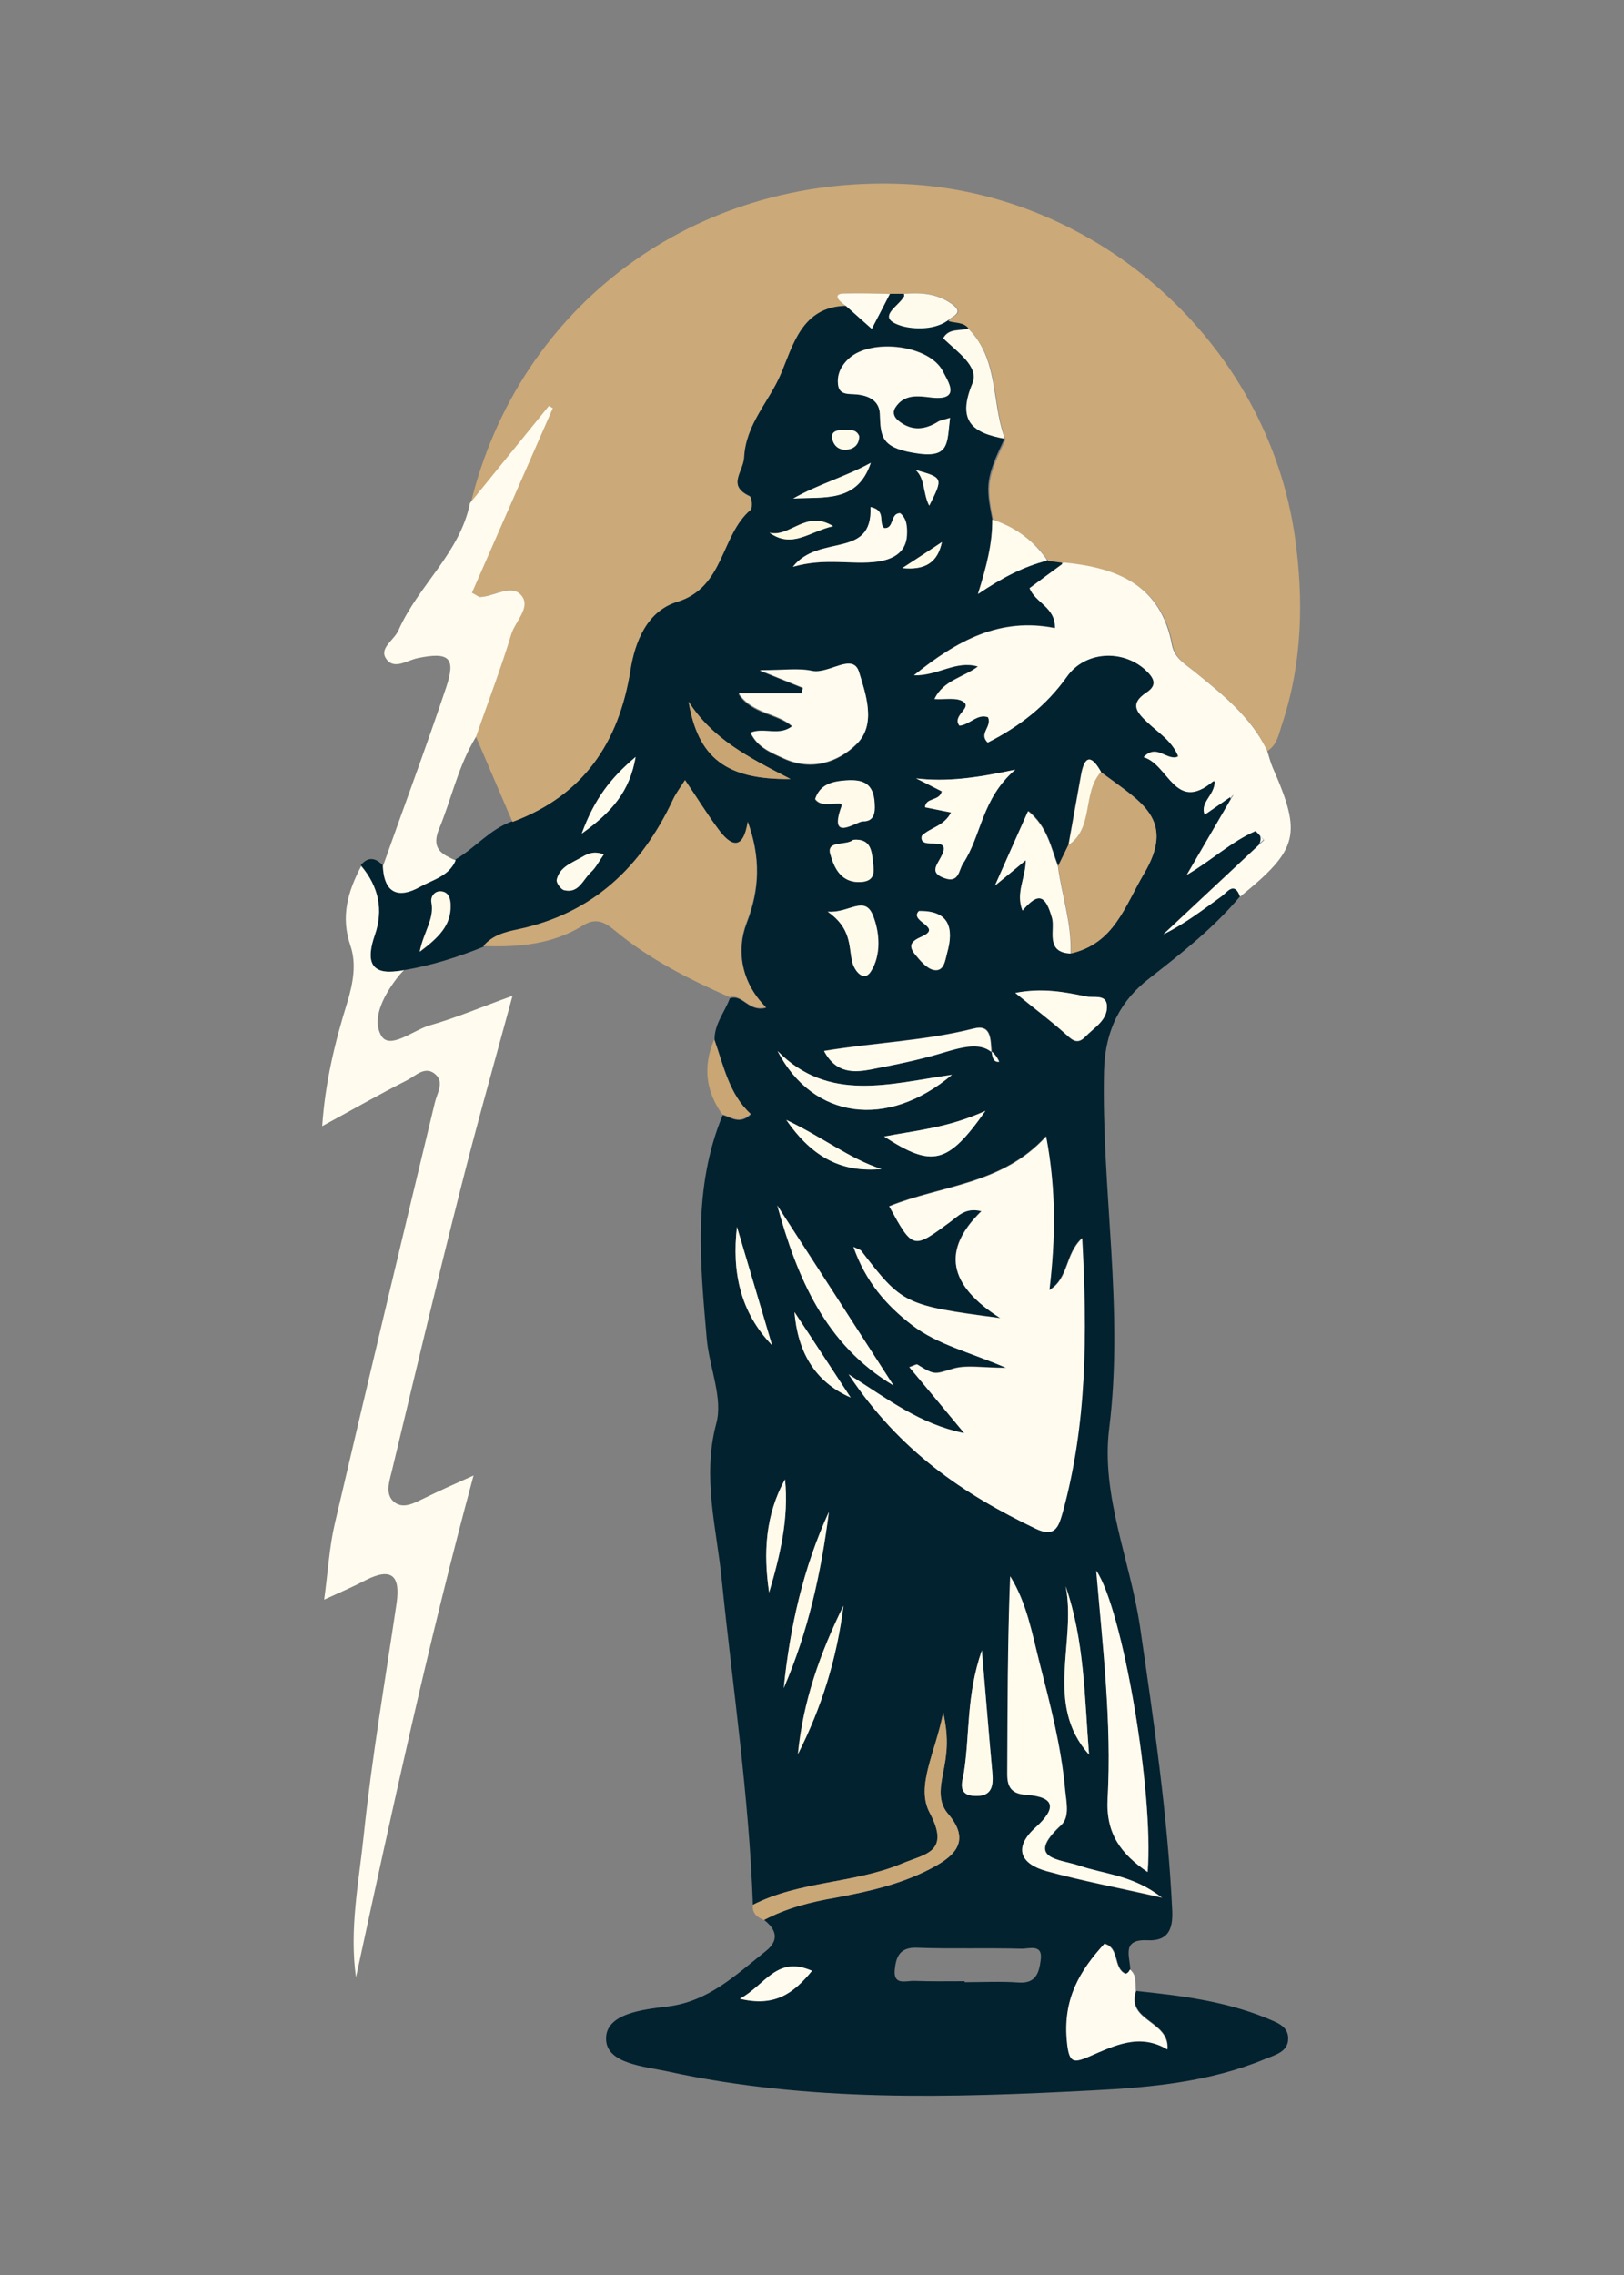 <?xml version="1.0" encoding="utf-8"?>
<!-- Generator: Adobe Illustrator 22.1.0, SVG Export Plug-In . SVG Version: 6.00 Build 0)  -->
<svg version="1.1" id="Layer_1" xmlns="http://www.w3.org/2000/svg" xmlns:xlink="http://www.w3.org/1999/xlink" x="0px" y="0px"
	 viewBox="0 0 500 700" style="enable-background:new 0 0 500 700;" xml:space="preserve">
<rect x="0" y="0" width="500" height="700" fill="#808080" stroke="none"/>
<style type="text/css">
	.st0{fill:none;}
	.st1{fill:#FDFEFE;}
	.st2{fill:#032230;}
	.st3{fill:#CBA979;}
	.st4{fill:#FFFBEE;}
	.st5{fill:#CAA776;}
	.st6{fill:#C9A674;}
	.st7{fill:#FFFBED;}
	.st8{fill:#CBA878;}
	.st9{fill:#FFFBEC;}
	.st10{fill:#FFFAE8;}
	.st11{fill:#FFFBEB;}
	.st12{fill:#C9A573;}
	.st13{fill:#FFFAEA;}
	.st14{fill:#FFFAE6;}
	.st15{fill:#FFFAE9;}
	.st16{fill:#FFF9E2;}
	.st17{fill:#FFFBEA;}
</style>
<g>
	<path class="st0" d="M146.5,226.6c-0.4,0.7-0.8,1.4-1.2,2.1c-4.6,8.3-6.6,17.6-10.2,26.3c-2,4.8-0.3,7,2.7,8.6
		c0.7,0.4,1.5,0.7,2.4,1.1c6.1-3.5,10.6-9.4,17.4-11.7c0,0,0,0,0,0c-0.4-0.8-0.7-1.7-1.1-2.5C153.3,242.5,149.9,234.6,146.5,226.6z"
		/>
	<path class="st0" d="M314.4,599.6c-10.7-0.2-21.4,0.2-32.1-0.3c-5.2-0.2-6.3,2.7-6.8,6.6c-0.5,5.2,3.5,3.5,6,3.6
		c5.2,0.2,10.3,0.1,15.5,0.1c0,0.1,0,0.2,0,0.3c5.5,0,11.1-0.3,16.6,0.1c5.3,0.4,6.2-3.1,6.8-6.8
		C321.2,597.9,316.8,599.7,314.4,599.6z"/>
	<path class="st0" d="M124.3,298.4c-0.7,0.1-1.3,0.2-2,0.3C123,298.7,123.6,298.6,124.3,298.4z"/>
	<path class="st1" d="M387.7,257c0.4,1,0.2,2-0.3,2.9c0.5-0.5,1.1-1,1.6-1.5C388.6,257.9,388.2,257.4,387.7,257z"/>
	<path class="st1" d="M373.3,240.3c0.2,0.1,0.4,0.1,0.6,0.2c0-0.2,0-0.5,0-0.7C373.7,240,373.5,240.1,373.3,240.3z"/>
	<path class="st1" d="M378.5,245.2c0.1,0.2,0.2,0.5,0.2,0.7c0.3-0.5,0.6-1,0.9-1.5C379.2,244.7,378.9,244.9,378.5,245.2z"/>
	<path class="st1" d="M362.6,232.4c-0.1,0.1-0.3,0.2-0.5,0.4c0.2,0,0.4-0.1,0.6-0.2C362.7,232.6,362.7,232.5,362.6,232.4z"/>
	<path class="st1" d="M327.1,173c0,0.2-0.1,0.4-0.1,0.7c0.3-0.2,0.5-0.4,0.8-0.6C327.5,173,327.3,173,327.1,173z"/>
	<path class="st1" d="M278.3,90.4c0,0.3,0.1,0.6,0.1,0.9c0.2-0.3,0.3-0.6,0.4-0.9C278.6,90.4,278.4,90.4,278.3,90.4z"/>
	<path class="st2" d="M115.4,287.7c-2.9,8.3-1,12.2,7,11.1c0.6-0.1,1.3-0.2,2-0.3c8.4-1.4,16.6-4,24.5-7.2c2.8-3.5,6.9-4.4,10.8-5.2
		c22.9-4.9,37.8-19.1,47.5-39.7c0.9-1.9,2.2-3.7,3.8-6.2c3.6,5.4,6.7,10.3,10.1,14.9c4.1,5.6,7.8,6.7,9.2-2.1
		c3.9,10.9,3.7,20.5-0.4,31.1c-3.2,8.3-1.7,18.3,6,26c-5.4,1.5-7.2-4.3-11.2-2.9c-1.6,4.3-4.8,7.9-4.7,12.8
		c2.9,8.1,4.6,16.8,11.2,22.9c-3.5,3.3-6.1,0.9-8.7,0.2c0,0,0,0,0,0c-9.3,22.4-6.9,45.7-4.9,68.9c0.8,8.8,5.1,18.3,2.9,26.1
		c-4.4,16.5,0.2,32.5,1.7,47.9c3.4,33.3,8.4,66.5,9.6,100.1c14.4-7.4,31.1-6.5,45.9-12.7c7.2-3,15.1-3.4,8.5-15.7
		c-4.3-8.1,1.8-18.4,4.2-30.8c1.8,8.4,1,13.4,0,18.4c-0.8,4.3-1.8,9,1.5,12.8c7.7,9,1,13.6-5.8,17.1c-8.9,4.6-18.8,6.9-28.7,8.6
		c-7.7,1.3-15.2,3.2-22.2,6.9c0,0,0,0,0,0c4,3.1,4.7,6.4,0.5,9.7c-9.2,7.3-17.6,15.5-30.3,17c-7.3,0.9-19,2.1-18.8,10
		c0.1,7.6,11.7,8.4,19.1,10c43.2,9.4,87,8.1,130.7,5.8c17.9-0.9,36.2-2.6,53.2-9.7c3-1.2,7-2.2,7-6.2c0.1-4-3.8-5.1-6.8-6.4
		c-12.8-5.2-26.4-6.9-40-8.3c-3,9.3,10.4,9,9.7,17.9c-8.6-5.2-16.3-1.2-24.1,2.2c-5.2,2.2-6.3,1.9-6.9-5.4c-1-12.5,4-20.9,11.6-29.3
		c4.8,1.3,2.6,7.4,6.4,9.2c0.2,0.1,0.7-0.2,0.9-0.4c0.3-0.2,0.4-0.6,0.6-0.9c-0.2-4.1-2.7-9.3,5.3-8.9c6.3,0.3,7.9-3.3,7.6-9.3
		c-1.4-29.3-5.7-58.2-9.9-87.1c-3-20.4-12.1-40.5-9.5-61.1c4.6-36.8-2.4-73.2-1.6-109.8c0.3-13.1,5.4-22.1,14-28.7
		c10-7.8,19.8-15.5,27.9-25.2c0,0,0,0,0,0c-1.8-4.9-4.1-1.3-5.7-0.1c-5.7,4.1-11.2,8.4-17.9,11.7c9.8-9.2,19.6-18.3,29.4-27.5
		c0.5-0.9,0.7-1.9,0.3-2.9c-0.4-0.5-0.9-0.9-1.3-1.4c-7.6,3.3-13.6,9.1-21.2,13.5c4.1-7.1,8.3-14.2,13.5-23.2
		c-0.1-0.3-0.1-0.5-0.2-0.7c-3.4,2.4-5.6,3.9-7.8,5.4c-1.4-3.9,2.9-5.8,3.1-10c-0.2-0.1-0.4-0.2-0.6-0.2
		c-11.6,9.7-13.6-5.3-21.3-7.5c3.9-4.1,6.8,0.8,10.1,0c0.2-0.1,0.4-0.2,0.5-0.4c-1.9-4.6-6-7.1-9.3-10.2c-3.5-3.2-5.7-5.8-0.4-9.3
		c3.5-2.3,2.3-4.5-0.4-7c-7.1-6.4-18.6-5.7-24.1,2.1c-6.4,9-14.7,15.4-24.4,20.3c-2.8-2.8,1.4-4.8,0.1-7.8c-3.3-1.2-5.6,2.4-8.8,2.6
		c-2.5-3,3.9-5.4,1.3-7.3c-2-1.5-5.6-0.7-9-0.9c2.8-5.8,8.9-6.6,13.4-10c-6.9-2-12.4,2.9-19.7,2.7c13.2-10.6,26.4-17.9,43.4-14.5
		c0.3-6.4-6.1-7.7-7.8-12.3c3.4-2.5,6.7-4.9,9.9-7.3c0.1-0.2,0.1-0.4,0.1-0.7c-1.5-0.2-3-0.4-4.6-0.6c0,0,0,0,0,0
		c-7.1,1.9-13.6,5.1-21.3,10.3c2.7-8.6,4.4-15.6,4.4-22.9c-2.2-10.6-1.8-13.1,3.8-24.8c0,0,0,0,0,0c-9.9-1.8-14.8-5.4-9.9-17
		c2.2-5.2-4.8-9.8-9-13.9c1.7-3.2,5.2-2.1,7.8-3c-1.5-2.3-4.2-1.8-6.4-2.5c0,0,0,0,0,0c0,0,0,0,0,0c-4.6,3.2-11.7,2.4-14.7,1.4
		c-7.3-2.5-0.5-5.6,1.3-8.8c-0.1-0.3-0.1-0.6-0.1-0.9c-1.4,0-2.9,0-4.3,0c0,0,0,0,0,0c-1.8,3.5-3.7,7-5.6,10.8
		c-2.7-2.4-5.4-4.8-8-7.1c-13.6,0.2-16.4,12.4-20.1,21c-3.6,8.5-10.7,15.4-11.3,25.7c-0.2,4.5-5.4,8.6,1.8,12
		c0.6,0.3,0.8,3.5,0.2,4.1c-9.4,7.9-8,23.9-22.6,28.3c-9.2,2.8-12.9,12.1-14.4,21.1c-3.5,22.4-14.6,38.6-36.3,46.6c0,0,0,0,0,0
		c0,0,0,0,0,0c-6.8,2.4-11.4,8.2-17.4,11.7c-2.1,4.9-7.1,6-11,8.2c-6.6,3.7-11.1,2-11.5-6.4v0c-2.2-2.3-4.5-2.7-6.7,0
		C116.6,272.8,118,280,115.4,287.7z M227.8,615c7.9-4.2,11.3-13.3,22.2-8.6C244.3,613.3,238.5,617.5,227.8,615z M226.9,377.5
		c3.6,12.1,7.2,24.2,10.8,36.4C227.9,403.8,225.3,391.4,226.9,377.5z M241.7,455.2c1.2,11.9-1.5,23.3-4.9,34.8
		C235,478,235.6,466.1,241.7,455.2z M268.1,156c5,1.1,2.2,4.8,4.2,6.5c3.1,0.2,1.8-4.5,4.9-4.6c2.1,1.7,2.2,4.5,2.1,6.8
		c-0.3,5.4-4.4,7.4-9,8.1c-8,1.1-16-1.3-26.1,1.6C252.2,164.1,268.7,172.2,268.1,156z M290.2,323.9c-7.1,2.2-14.4,3.6-21.6,5
		c-5.5,1.1-11,1.5-14.8-5.6c15.7-2.6,31.1-3.1,46.1-6.9c5.5-1.4,5.1,3.6,5.5,7.1c0.9,0.8,1.7,1.8,2.3,3.2c-1.7,0.2-2.1-1.3-2.3-3.2
		C301.7,320.6,296.1,322,290.2,323.9z M303.4,341.8c-11.6,16.5-16.4,17.5-31.2,7.9C282.1,347.8,292,347,303.4,341.8z M268.8,281.6
		c2.1,5.3,2.6,12.3-0.6,17.3c-2.1,3.4-5.1,0-5.8-3.2c-1.1-4.7-0.2-10.1-7.4-15.2C261.2,281.1,266.2,275.3,268.8,281.6z M262.7,258.4
		c5.6-0.5,5.7,3.7,6.1,7.2c0.4,2.9,0.5,5.8-4.2,5.8c-6.2,0.1-8-5.2-9-8.7C254.5,258.4,260.6,260.3,262.7,258.4z M269.1,246.1
		c0.3,3.1,0.5,6.7-3.5,6.7c-2,0-10.7,6.7-6.6-4.6c0.9-2.4-5.9,1.1-8.1-2.3c1.6-4.6,5.2-5.4,9.5-5.7
		C265.2,239.8,268.5,240.7,269.1,246.1z M293.1,330.7c-19.9,16.8-42.8,13.7-53.7-7.3C255.2,339.4,274,333.4,293.1,330.7z
		 M271.4,359.7c-11.9,1-21.1-3.3-29.3-15.1C253.5,350.1,261.6,356.6,271.4,359.7z M275.1,426.3c-21.1-12.6-29.7-33.3-35.8-55.4
		C251.3,389.3,263.2,407.8,275.1,426.3z M255.2,465.2c-2.3,18.7-6.4,36.9-13.9,54.2C243.2,500.7,247.3,482.4,255.2,465.2z
		 M245.6,539.7c1.6-16.1,6.9-31.1,14-45.6C257.7,510.1,253,525.3,245.6,539.7z M244.6,403.7c5.8,8.8,11.5,17.6,17.3,26.3
		C250.7,425.1,245.6,415.8,244.6,403.7z M261.2,422.8c12.5,7.9,21.9,15.3,35.6,18.1c-6.4-7.7-11.5-13.8-16.9-20.3
		c1.4-0.5,2.2-1,2.5-0.8c5.5,3.5,5.4,2.8,11.2,1.2c4.1-1.2,8.8-0.2,16.1-0.2c-11.4-5-21-7.1-28.9-13.1c-8.1-6.2-14.4-13.5-18.1-24.1
		c1.5,0.7,2.1,0.9,2.4,1.2c12.6,16.4,13.3,16.8,42.8,20.7c-16.1-10.3-18-21-5.8-32.9c-5-1.2-7.3,1.6-9.8,3.4
		c-11.4,8.3-11.3,8.4-18.6-4.9c16-6.5,34.7-6.6,48.3-21.5c3.1,16.4,2.9,31.3,1,47.3c6.1-3.7,4.7-11,10.1-16
		c1.6,29.5,1.5,57.3-6.1,84.7c-1.1,4.1-2.2,7.5-8.3,4.6C296.7,459.8,277,446.5,261.2,422.8z M328.1,488.1
		c5.8,16.7,5.8,34.3,7.2,51.8C321.4,524.3,331.5,505.2,328.1,488.1z M300.2,552.6c-5.8-0.2-3.8-4.8-3.4-7.4
		c1.8-11.6,0.7-23.7,5.5-37.4c1.2,14.1,2.2,25.7,3.2,37.3C305.9,549.3,305.5,552.8,300.2,552.6z M320.4,603.2
		c-0.5,3.7-1.4,7.2-6.8,6.8c-5.5-0.4-11.1-0.1-16.6-0.1c0-0.1,0-0.2,0-0.3c-5.2,0-10.3,0.1-15.5-0.1c-2.5-0.1-6.6,1.6-6-3.6
		c0.4-3.9,1.6-6.8,6.8-6.6c10.7,0.4,21.4,0,32.1,0.3C316.8,599.7,321.2,597.9,320.4,603.2z M322.3,575.8c-8-2.2-10.4-7.2-3.3-13.5
		c6.5-5.9,6-9.3-3.1-10c-4.3-0.3-5.8-2.2-5.7-6.3c0.1-20.2,0-40.5,0.9-60.9c5.1,8.2,6.7,17.5,9,26.5c3.3,12.9,6.7,25.9,7.9,39.2
		c0.3,3.7,1.4,8.3-1.2,10.8c-11.4,10.5-0.5,10.4,5.7,12.6c7.8,2.7,16.6,2.9,25.4,9.8C344.4,580.9,333.2,578.8,322.3,575.8z
		 M353.4,576c-8.2-5.6-12.9-11.8-12.3-22.6c1.2-23.3-1.5-46.6-3.5-70.1C345.6,495.1,355.3,551.6,353.4,576z M334.1,319.1
		c-2.6,2.7-4.3,0.7-6.4-1.2c-4.4-3.9-9.1-7.5-15.1-12.3c8.3-1.6,15.1-0.4,21.8,1.1c2.3,0.5,6.1-0.8,6.4,2.8
		C341.1,313.9,336.9,316.2,334.1,319.1z M325.8,266.4c1-2.1,2.1-4.2,3.1-6.4c0,0,0,0,0,0c1.3-7.2,2.6-14.5,3.9-21.7
		c1.2-6.4,3.4-5.6,6.1-0.8c1.2,0.9,2.4,1.7,3.6,2.6c9.7,7.2,19,12.9,9.8,28.5c-6.1,10.4-9.3,21.6-22.6,24.7c0,0,0,0,0,0c0,0,0,0,0,0
		c-7.9-0.3-4.7-7.3-5.7-10.9c-2-7-4.1-8.2-9.1-2.3c-2.2-5.5,0.9-10,1-15.5c-2.8,2.3-4.9,4.1-9.4,7.8c4.1-9.2,7-15.8,10.2-22.9
		C322.6,254.4,323.6,260.7,325.8,266.4z M312.6,236.8c-10.4,9-10.3,20.3-16.1,28.9c-1.3,2-1.2,6.2-5.7,4.5c-4.6-1.7-2.5-3.8-1.1-6.5
		c4-7.4-7-1.5-5.9-6.5c2.5-2.6,6.8-2.9,9-7.2c-2.8-0.5-5.3-1.1-8-1.6c0.2-3.2,4.5-1.8,5.1-4.9c-2.5-1.3-5.2-2.6-7.9-4
		C291.4,240.6,300.4,239.5,312.6,236.8z M283.7,288.3c7-3-4-4.7-0.8-7.9c9.2-0.2,10.8,5.2,8.7,12.9c-0.6,2.2-0.9,5.9-4.2,5.2
		c-2.1-0.5-4.1-2.8-5.7-4.8C279.7,291.1,280.3,289.7,283.7,288.3z M277.8,174.8c4.9-3.2,8.5-5.6,12.2-8
		C288.7,172.9,285.1,175.5,277.8,174.8z M281.9,144.6c8.5,2.4,8.5,2.4,4.2,11C284.1,151.8,284.9,147.3,281.9,144.6z M261.4,110.2
		c7-6.3,24.8-4.1,28.9,4c1.6,3.1,5.9,9.1-3.7,8c-4-0.5-8.3-1.1-11,3.2c-0.9,1.5-0.3,2.9,0.9,3.9c4,3.3,8.1,3.1,12.3,0.4
		c0.6-0.4,1.4-0.4,3.7-1.2c-1.1,8,0.1,12.8-11.5,10.7c-9.7-1.7-9.9-4.9-10.1-11.9c-0.1-4-3.2-5.5-6.9-6c-2.4-0.3-5.6,0.4-6-3.4
		C257.7,114.9,259.1,112.3,261.4,110.2z M259,132.4c2,0.1,4.5-0.8,5.6,1.8c0,2.6-1.6,3.8-3.4,4.1c-2.4,0.4-4.4-0.8-4.9-3.3
		C255.9,133.2,257.3,132.3,259,132.4z M268.1,142.4c-4.1,12.4-14.5,10.4-23.9,11C251.8,149,260.4,146.6,268.1,142.4z M256.5,161.9
		c-7.4,1.7-12.5,7-19.6,2C243.2,165.4,248.1,156.7,256.5,161.9z M246.8,213.5c0.1-0.6,0.3-1.2,0.4-1.7c-3.4-1.4-6.8-2.8-13.3-5.4
		c7.7,0,12.1-0.7,16.1,0.2c5.1,1.1,12.6-5.8,14.5,0.4c2,6.6,5.4,15.9-0.7,22c-5.8,5.7-14,8.4-22.5,4.5c-3.9-1.8-8.1-3.4-10.2-7.9
		c4.2-1.7,8.8,1.2,12.8-2c-4.8-4.1-12.1-3.6-16.5-9.9C234.3,213.5,240.5,213.5,246.8,213.5z M243.4,239.7
		c-19.9,0.3-28.4-6.6-31.4-23.8C219.4,227.4,230.1,232.9,243.4,239.7z M195.7,232.9c-1.9,10.5-7.2,16.8-16.6,23.6
		C183,245.8,188,239.4,195.7,232.9z M171.4,270.7c0.9-4,4.7-5.2,7.8-7c1.9-1.1,3.8-2,6.7-0.8c-1.5,2.1-2.4,4-3.9,5.4
		c-2.5,2.3-3.8,6.7-8.3,5.6C172.7,273.7,171.2,271.6,171.4,270.7z M132.9,277.6c-0.3-1.7,1-3.7,3.3-3.3c2.2,0.3,2.6,2.6,2.6,4.3
		c0.1,6.1-3.7,9.9-9.5,14.3C130.6,286.6,133.9,282.7,132.9,277.6z"/>
	<path class="st3" d="M170.1,125.6c-8.3,18.9-16.6,37.9-24.9,56.8c1.3,0.7,2,1.3,2.6,1.3c4.3-0.2,9.6-4.1,12.6-0.5
		c3.1,3.6-1.9,8-3.1,12c-3.2,10.6-7.2,21-10.8,31.4c3.4,7.9,6.8,15.9,10.2,23.8c0.4,0.8,0.7,1.7,1.1,2.5c0,0,0,0,0,0
		c21.7-8.1,32.7-24.2,36.3-46.6c1.4-9,5.2-18.3,14.4-21.1c14.6-4.5,13.3-20.4,22.6-28.3c0.7-0.6,0.4-3.8-0.2-4.1
		c-7.2-3.3-2.1-7.5-1.8-12c0.5-10.3,7.7-17.2,11.3-25.7c3.7-8.6,6.4-20.8,20.1-21c-0.6-0.5-1.1-0.9-1.7-1.4c0,0,0,0,0,0
		c-1.7-1.7-0.6-2.4,1.1-2.4c4.4,0,8.8,0.1,13.2,0.1c0.3,0,0.7,0,1,0c0,0,0,0,0,0c0,0,0,0,0,0c1.4,0,2.9,0,4.3,0c0.2,0,0.3,0,0.5,0
		c5.1-0.4,9.9,0,14.3,3.1c2.5,1.8,2,2.8,0.9,3.6c-0.7,0.5-1.6,1-2.1,1.7c0,0,0,0,0,0c2.2,0.7,4.8,0.2,6.4,2.5
		c0.1,0.1,0.2,0.2,0.3,0.4c8.7,9.1,6.9,21.6,10.5,32.4c0.1,0.4,0.2,0.8,0.4,1.2c0,0,0,0,0,0c0,0,0,0,0,0
		c-5.6,11.7-5.9,14.1-3.8,24.8c0.8,0.2,1.5,0.5,2.3,0.8c5.3,2.1,9.8,5.4,13.3,9.9c0.5,0.6,0.9,1.2,1.3,1.8l0,0
		c1.5,0.2,3.1,0.4,4.6,0.6c0.2,0,0.4,0.1,0.7,0.1c16.3,1.6,29.7,6.9,33.1,25.3c0.8,4.1,4,5.9,6.9,8.2c8.6,7,17.4,13.9,22.2,24.3
		c0,0,0,0,0,0c3.1-2,3.5-5.3,4.6-8.5c6.2-18.8,6.6-38.2,3.9-57.3c-8.5-59.6-60.5-106.1-120.5-108.7c-64.2-2.8-118.5,37.3-133.3,98.4
		c8.1-10,16.2-19.9,24.3-29.9C169.3,125.2,169.7,125.4,170.1,125.6z"/>
	<path class="st4" d="M130.8,460.9c-3,1.4-6.5,3.6-9.4,1.3c-2.9-2.3-1.6-6.2-0.8-9.4c6.9-28.7,13.7-57.5,21-86.2
		c4.9-19.5,10.4-38.9,16.2-60.2c-9.7,3.5-17.4,6.8-25.5,9.1c-5.1,1.5-12.3,7.6-14.9,3.2c-3.2-5.4,1-13,5.5-18.6
		c0.5-0.6,1-1.1,1.5-1.6c-0.7,0.1-1.3,0.3-2,0.3c-8,1.1-9.9-2.7-7-11.1c2.7-7.7,1.2-14.9-4.2-21.2c-4.1,7.8-6.4,15.5-3.3,24.5
		c1.9,5.6,0.8,11.6-1,17.5c-3.8,12.2-6.8,24.6-7.7,38c9.2-5,17.6-9.8,26.1-14.1c2.7-1.4,5.8-4.8,9-1.6c2.4,2.4,0.3,5.5-0.4,8.4
		c-10.4,43.1-20.7,86.3-30.8,129.5c-1.7,7.2-2.1,14.7-3.3,23.5c5.5-2.5,9.2-4.1,12.8-6c8.1-4.1,10.7-1.2,9.5,7.1
		c-3.5,23.7-7.6,47.4-10.1,71.3c-1.5,14.5-4.5,29-2.4,43.8c11.1-51.2,22.1-102.3,36.2-154.4C139.5,456.8,135.1,458.8,130.8,460.9z"
		/>
	<path class="st4" d="M367.7,206.6c-2.9-2.3-6.1-4.1-6.9-8.2c-3.4-18.4-16.8-23.7-33.1-25.3c-0.3,0.2-0.5,0.4-0.8,0.6
		c-3.3,2.4-6.6,4.8-9.9,7.3c1.7,4.5,8,5.8,7.8,12.3c-17-3.4-30.2,3.9-43.4,14.5c7.4,0.2,12.8-4.7,19.7-2.7
		c-4.5,3.4-10.6,4.2-13.4,10c3.4,0.2,7-0.6,9,0.9c2.6,1.9-3.7,4.3-1.3,7.3c3.2-0.3,5.5-3.8,8.8-2.6c1.3,3-3,5-0.1,7.8
		c9.7-4.9,18-11.3,24.4-20.3c5.5-7.8,17-8.5,24.1-2.1c2.7,2.5,3.9,4.7,0.4,7c-5.3,3.5-3.1,6,0.4,9.3c3.3,3.1,7.4,5.6,9.3,10.2
		c0,0.1,0.1,0.1,0.1,0.2c-0.2,0.1-0.4,0.1-0.6,0.2c-3.4,0.7-6.2-4.1-10.1,0c7.7,2.2,9.7,17.2,21.3,7.5c0.2-0.2,0.4-0.3,0.6-0.5
		c0,0.2,0,0.5,0,0.7c-0.2,4.2-4.6,6.2-3.1,10c2.2-1.5,4.3-3,7.8-5.4c0.4-0.2,0.7-0.5,1.1-0.8c-0.3,0.5-0.6,1-0.9,1.5
		c-5.2,9-9.4,16.1-13.5,23.2c7.6-4.4,13.6-10.2,21.2-13.5c0.4,0.5,0.9,0.9,1.3,1.4c0.4,0.5,0.9,0.9,1.3,1.4c-0.5,0.5-1.1,1-1.6,1.5
		c-9.8,9.2-19.6,18.3-29.4,27.5c6.7-3.3,12.2-7.6,17.9-11.7c1.7-1.2,3.9-4.8,5.7,0.1c0,0,0,0,0,0c18-14.6,19.1-19.1,10-39.8
		c-0.7-1.6-1.1-3.4-1.7-5.2c0,0,0,0,0,0C385.1,220.5,376.3,213.6,367.7,206.6z"/>
	<path class="st4" d="M129.3,272.9c3.9-2.2,9-3.3,11-8.2c-0.9-0.3-1.7-0.7-2.4-1.1c-3.1-1.6-4.7-3.8-2.7-8.6
		c3.6-8.7,5.6-18,10.2-26.3c0.4-0.7,0.8-1.4,1.2-2.1c3.6-10.5,7.6-20.8,10.8-31.4c1.2-4,6.2-8.4,3.1-12c-3-3.6-8.3,0.3-12.6,0.5
		c-0.6,0-1.2-0.6-2.6-1.3c8.3-18.9,16.6-37.9,24.9-56.8c-0.4-0.2-0.8-0.5-1.2-0.7c-8.1,10-16.2,19.9-24.3,29.9
		c-3.1,15.4-15.9,25.3-22,39.1c-1.3,3-5.8,5.4-4,8.5c2.4,4,6.5,0.8,9.9,0.1c9.7-2,11.8-0.1,8.8,8.9c-6.2,18.5-13,36.7-19.5,55.1v0
		C118.2,274.9,122.7,276.6,129.3,272.9z"/>
	<path class="st3" d="M235.8,309.9c-7.7-7.7-9.2-17.6-6-26c4.1-10.6,4.3-20.2,0.4-31.1c-1.4,8.9-5.1,7.8-9.2,2.1
		c-3.4-4.6-6.4-9.5-10.1-14.9c-1.6,2.5-2.9,4.2-3.8,6.2c-9.7,20.6-24.6,34.8-47.5,39.7c-3.9,0.8-8,1.8-10.8,5.2
		c10.8,0.4,21.4-0.5,30.8-6.4c4-2.5,6.8-0.8,9.8,1.7c10.6,8.8,22.7,14.9,35.2,20.4C228.6,305.6,230.3,311.4,235.8,309.9z"/>
	<path class="st4" d="M346.4,607.3c-3.8-1.8-1.7-7.9-6.4-9.2c-7.6,8.3-12.6,16.8-11.6,29.3c0.6,7.3,1.8,7.6,6.9,5.4
		c7.9-3.4,15.5-7.3,24.1-2.2c0.7-8.9-12.7-8.5-9.7-17.9c-0.2-2.3,0.4-4.9-1.8-6.7c-0.2,0.3-0.4,0.7-0.6,0.9
		C347.1,607.1,346.6,607.4,346.4,607.3z"/>
	<path class="st5" d="M286.1,575.2c6.8-3.5,13.5-8.1,5.8-17.1c-3.3-3.8-2.3-8.6-1.5-12.8c1-5.1,1.9-10,0-18.4
		c-2.4,12.4-8.5,22.6-4.2,30.8c6.5,12.3-1.4,12.7-8.5,15.7c-14.8,6.2-31.4,5.3-45.9,12.7c-0.3,2.6,1.3,3.8,3.4,4.7c0,0,0,0,0,0
		c7-3.7,14.5-5.6,22.2-6.9C267.2,582,277.1,579.8,286.1,575.2z"/>
	<path class="st6" d="M231.1,342.7c-6.7-6.1-8.4-14.8-11.2-22.9c-3.5,8.2-2.7,15.9,2.5,23.1c0,0,0,0,0,0
		C225.1,343.6,227.7,346,231.1,342.7z"/>
	<path class="st4" d="M327.1,465.7c7.6-27.4,7.7-55.2,6.1-84.7c-5.4,5.1-4,12.3-10.1,16c1.9-16,2.1-30.9-1-47.3
		c-13.5,14.9-32.2,15-48.3,21.5c7.3,13.3,7.3,13.2,18.6,4.9c2.5-1.8,4.8-4.7,9.8-3.4c-12.3,11.9-10.3,22.7,5.8,32.9
		c-29.5-3.9-30.2-4.3-42.8-20.7c-0.3-0.4-0.9-0.5-2.4-1.2c3.7,10.6,10,17.9,18.1,24.1c7.9,6,17.5,8.2,28.9,13.1
		c-7.3,0-12-0.9-16.1,0.2c-5.8,1.7-5.6,2.3-11.2-1.2c-0.3-0.2-1,0.3-2.5,0.8c5.4,6.4,10.5,12.6,16.9,20.3
		c-13.7-2.8-23.1-10.2-35.6-18.1c15.7,23.7,35.5,36.9,57.6,47.5C324.8,473.2,325.9,469.8,327.1,465.7z"/>
	<path class="st7" d="M326.7,561.5c2.7-2.5,1.6-7,1.2-10.8c-1.2-13.4-4.6-26.3-7.9-39.2c-2.3-9-3.9-18.3-9-26.5
		c-0.8,20.4-0.8,40.7-0.9,60.9c0,4,1.4,6,5.7,6.3c9,0.6,9.6,4.1,3.1,10c-7.1,6.4-4.7,11.3,3.3,13.5c10.9,3,22.1,5.1,35.4,8.1
		c-8.8-6.9-17.6-7.1-25.4-9.8C326.2,572,315.3,572,326.7,561.5z"/>
	<path class="st8" d="M329.7,293.4C329.7,293.4,329.7,293.4,329.7,293.4c13.4-3.1,16.5-14.4,22.6-24.7c9.2-15.6-0.1-21.3-9.8-28.5
		c-1.2-0.9-2.4-1.7-3.6-2.6c-5.8,6.4-2.1,17.1-10,22.5c0,0,0,0,0,0c0,0,0,0,0,0c-1,2.1-2.1,4.2-3.1,6.4
		C327,275.4,330.1,284.2,329.7,293.4z"/>
	<path class="st4" d="M243.9,223.4c-4,3.2-8.6,0.3-12.8,2c2.1,4.5,6.3,6.1,10.2,7.9c8.6,3.9,16.8,1.2,22.5-4.5
		c6.1-6,2.7-15.4,0.7-22c-1.9-6.2-9.3,0.7-14.5-0.4c-4.1-0.9-8.5-0.2-16.1-0.2c6.5,2.7,9.9,4,13.3,5.4c-0.1,0.6-0.3,1.2-0.4,1.7
		c-6.3,0-12.5,0-19.4,0C231.8,219.7,239.1,219.2,243.9,223.4z"/>
	<path class="st4" d="M341,553.4c-0.6,10.8,4.1,17,12.3,22.6c2-24.4-7.7-80.9-15.8-92.7C339.5,506.8,342.3,530,341,553.4z"/>
	<path class="st4" d="M264,121.4c3.7,0.4,6.7,2,6.9,6c0.2,6.9,0.5,10.2,10.1,11.9c11.6,2.1,10.5-2.7,11.5-10.7
		c-2.3,0.7-3.1,0.8-3.7,1.2c-4.2,2.6-8.4,2.9-12.3-0.4c-1.2-1-1.8-2.4-0.9-3.9c2.7-4.3,7-3.7,11-3.2c9.5,1.1,5.3-4.8,3.7-8
		c-4.1-8.1-21.9-10.3-28.9-4c-2.3,2.1-3.7,4.7-3.4,7.9C258.3,121.8,261.5,121.1,264,121.4z"/>
	<path class="st7" d="M284.8,248.4c2.7,0.5,5.3,1.1,8,1.6c-2.2,4.3-6.5,4.6-9,7.2c-1.1,5,9.9-0.9,5.9,6.5c-1.4,2.7-3.5,4.9,1.1,6.5
		c4.5,1.6,4.4-2.6,5.7-4.5c5.7-8.6,5.6-19.9,16.1-28.9c-12.1,2.6-21.2,3.8-30.5,2.7c2.7,1.4,5.4,2.7,7.9,4
		C289.2,246.6,285,245.3,284.8,248.4z"/>
	<path class="st7" d="M315.8,264.7c0,5.5-3.2,10-1,15.5c5-5.9,7.1-4.7,9.1,2.3c1,3.6-2.2,10.6,5.7,10.9c0,0,0,0,0,0
		c0.4-9.2-2.7-17.9-3.9-26.9c-2.2-5.7-3.2-12.1-9.2-16.9c-3.2,7.1-6.1,13.7-10.2,22.9C310.9,268.8,313,267,315.8,264.7z"/>
	<path class="st9" d="M293.1,330.7c-19.1,2.7-37.9,8.7-53.7-7.3C250.3,344.4,273.2,347.5,293.1,330.7z"/>
	<path class="st7" d="M275.1,426.3c-11.9-18.5-23.9-37-35.8-55.4C245.4,393,254,413.7,275.1,426.3z"/>
	<path class="st7" d="M299.8,316.5c-15,3.8-30.4,4.3-46.1,6.9c3.7,7,9.3,6.7,14.8,5.6c7.3-1.4,14.6-2.9,21.6-5
		c6-1.8,11.5-3.3,15.1-0.3C304.9,320.1,305.3,315.1,299.8,316.5z"/>
	<path class="st7" d="M307.6,326.7c-0.6-1.4-1.4-2.4-2.3-3.2C305.5,325.5,305.9,326.9,307.6,326.7z"/>
	<path class="st10" d="M335.3,539.9c-1.4-17.5-1.4-35.1-7.2-51.8C331.5,505.2,321.4,524.3,335.3,539.9z"/>
	<path class="st4" d="M244.1,174.4c10.1-2.9,18.1-0.5,26.1-1.6c4.6-0.7,8.7-2.7,9-8.1c0.1-2.4,0.1-5.1-2.1-6.8
		c-3.1,0-1.7,4.8-4.9,4.6c-1.9-1.7,0.8-5.4-4.2-6.5C268.7,172.2,252.2,164.1,244.1,174.4z"/>
	<path class="st11" d="M296.8,545.2c-0.4,2.7-2.4,7.2,3.4,7.4c5.4,0.2,5.7-3.3,5.3-7.5c-1.1-11.6-2-23.3-3.2-37.3
		C297.5,521.5,298.6,533.6,296.8,545.2z"/>
	<path class="st9" d="M309,133.9c-3.6-10.7-1.8-23.3-10.5-32.4c-0.1-0.1-0.2-0.2-0.3-0.4c-2.6,0.9-6-0.2-7.8,3
		c4.2,4.1,11.2,8.7,9,13.9c-4.8,11.6,0,15.2,9.9,17c0,0,0,0,0,0C309.2,134.7,309.1,134.3,309,133.9z"/>
	<path class="st7" d="M334.4,306.6c-6.7-1.4-13.5-2.7-21.8-1.1c6,4.9,10.7,8.4,15.1,12.3c2.1,1.8,3.8,3.9,6.4,1.2
		c2.8-2.9,7-5.1,6.7-9.7C340.5,305.8,336.7,307.1,334.4,306.6z"/>
	<path class="st7" d="M321.1,170.6c-3.5-4.5-8-7.8-13.3-9.9c-0.7-0.3-1.5-0.6-2.3-0.8c0.1,7.3-1.7,14.3-4.4,22.9
		c7.7-5.2,14.2-8.5,21.3-10.3c0,0,0,0,0,0l0,0C322.1,171.8,321.6,171.2,321.1,170.6z"/>
	<path class="st10" d="M241.3,519.4c7.5-17.3,11.5-35.6,13.9-54.2C247.3,482.4,243.2,500.7,241.3,519.4z"/>
	<path class="st12" d="M243.4,239.7c-13.2-6.8-23.9-12.3-31.4-23.8C214.9,233.1,223.4,239.9,243.4,239.7z"/>
	<path class="st13" d="M260.5,240.1c-4.3,0.3-8,1.2-9.5,5.7c2.2,3.4,9-0.1,8.1,2.3c-4.1,11.3,4.6,4.6,6.6,4.6c4,0.1,3.8-3.6,3.5-6.7
		C268.5,240.7,265.2,239.8,260.5,240.1z"/>
	<path class="st14" d="M259.7,494.1c-7.2,14.5-12.5,29.5-14,45.6C253,525.3,257.7,510.1,259.7,494.1z"/>
	<path class="st7" d="M303.4,341.8c-11.4,5.2-21.3,6-31.2,7.9C287,359.3,291.8,358.3,303.4,341.8z"/>
	<path class="st11" d="M262.3,295.7c0.7,3.2,3.7,6.6,5.8,3.2c3.2-5,2.8-12,0.6-17.3c-2.5-6.3-7.5-0.5-13.9-1.1
		C262.1,285.6,261.3,291,262.3,295.7z"/>
	<path class="st15" d="M226.9,377.5c-1.6,13.8,1,26.3,10.8,36.4C234.1,401.8,230.5,389.7,226.9,377.5z"/>
	<path class="st9" d="M293.9,97.1c1.1-0.9,1.6-1.8-0.9-3.6c-4.4-3.1-9.2-3.5-14.3-3.1c-0.1,0.3-0.2,0.6-0.4,0.9
		c-1.8,3.2-8.6,6.3-1.3,8.8c3.1,1.1,10.1,1.8,14.7-1.4c0,0,0,0,0,0C292.3,98.1,293.2,97.6,293.9,97.1z"/>
	<path class="st13" d="M261.9,430c-5.8-8.8-11.5-17.6-17.3-26.3C245.6,415.8,250.7,425.1,261.9,430z"/>
	<path class="st10" d="M264.6,271.4c4.7-0.1,4.6-2.9,4.2-5.8c-0.4-3.5-0.5-7.7-6.1-7.2c-2.2,1.9-8.2,0.1-7.1,4.3
		C256.6,266.2,258.4,271.5,264.6,271.4z"/>
	<path class="st13" d="M241.7,455.2c-6.1,10.9-6.7,22.8-4.9,34.8C240.2,478.5,242.9,467.2,241.7,455.2z"/>
	<path class="st7" d="M281.7,293.6c1.6,1.9,3.5,4.3,5.7,4.8c3.3,0.7,3.6-3,4.2-5.2c2.2-7.7,0.6-13.1-8.7-12.9
		c-3.2,3.3,7.7,4.9,0.8,7.9C280.3,289.7,279.7,291.1,281.7,293.6z"/>
	<path class="st4" d="M227.8,615c10.7,2.6,16.5-1.6,22.2-8.6C239.1,601.6,235.7,610.7,227.8,615z"/>
	<path class="st11" d="M268.1,142.4c-7.7,4.3-16.2,6.6-23.9,11C253.6,152.8,264,154.8,268.1,142.4z"/>
	<path class="st11" d="M271.4,359.7c-9.7-3.1-17.9-9.7-29.3-15.1C250.3,356.5,259.5,360.8,271.4,359.7z"/>
	<path class="st7" d="M195.7,232.9c-7.7,6.5-12.7,12.9-16.6,23.6C188.6,249.7,193.9,243.4,195.7,232.9z"/>
	<path class="st4" d="M273,90.4c-4.4-0.1-8.8-0.2-13.2-0.1c-1.7,0-2.8,0.7-1.1,2.4c0,0,0,0,0,0c0.5,0.5,1.1,0.9,1.7,1.4
		c2.6,2.3,5.3,4.7,8,7.1c2-3.8,3.8-7.3,5.6-10.8c0,0,0,0,0,0C273.6,90.5,273.3,90.4,273,90.4z"/>
	<path class="st10" d="M339,237.5c-2.7-4.8-4.9-5.6-6.1,0.8c-1.3,7.2-2.6,14.5-3.9,21.7c0,0,0,0,0,0
		C336.9,254.6,333.1,244,339,237.5z"/>
	<path class="st9" d="M173.7,273.9c4.6,1.1,5.8-3.4,8.3-5.6c1.5-1.4,2.4-3.3,3.9-5.4c-2.9-1.1-4.9-0.3-6.7,0.8c-3.1,1.8-6.9,3-7.8,7
		C171.2,271.6,172.7,273.7,173.7,273.9z"/>
	<path class="st15" d="M138.7,278.6c0-1.7-0.4-3.9-2.6-4.3c-2.3-0.4-3.6,1.6-3.3,3.3c1,5.1-2.3,8.9-3.6,15.2
		C135,288.5,138.9,284.7,138.7,278.6z"/>
	<path class="st16" d="M256.5,161.9c-8.4-5.2-13.3,3.6-19.6,2C243.9,168.9,249.1,163.6,256.5,161.9z"/>
	<path class="st9" d="M281.9,144.6c3,2.7,2.2,7.2,4.2,11C290.4,147,290.4,147,281.9,144.6z"/>
	<path class="st14" d="M290,166.8c-3.6,2.4-7.2,4.8-12.2,8C285.1,175.5,288.7,172.9,290,166.8z"/>
	<path class="st17" d="M261.1,138.3c1.8-0.3,3.4-1.5,3.4-4.1c-1-2.6-3.5-1.7-5.6-1.8c-1.7-0.1-3.1,0.8-2.7,2.5
		C256.7,137.5,258.7,138.7,261.1,138.3z"/>
</g>
</svg>
